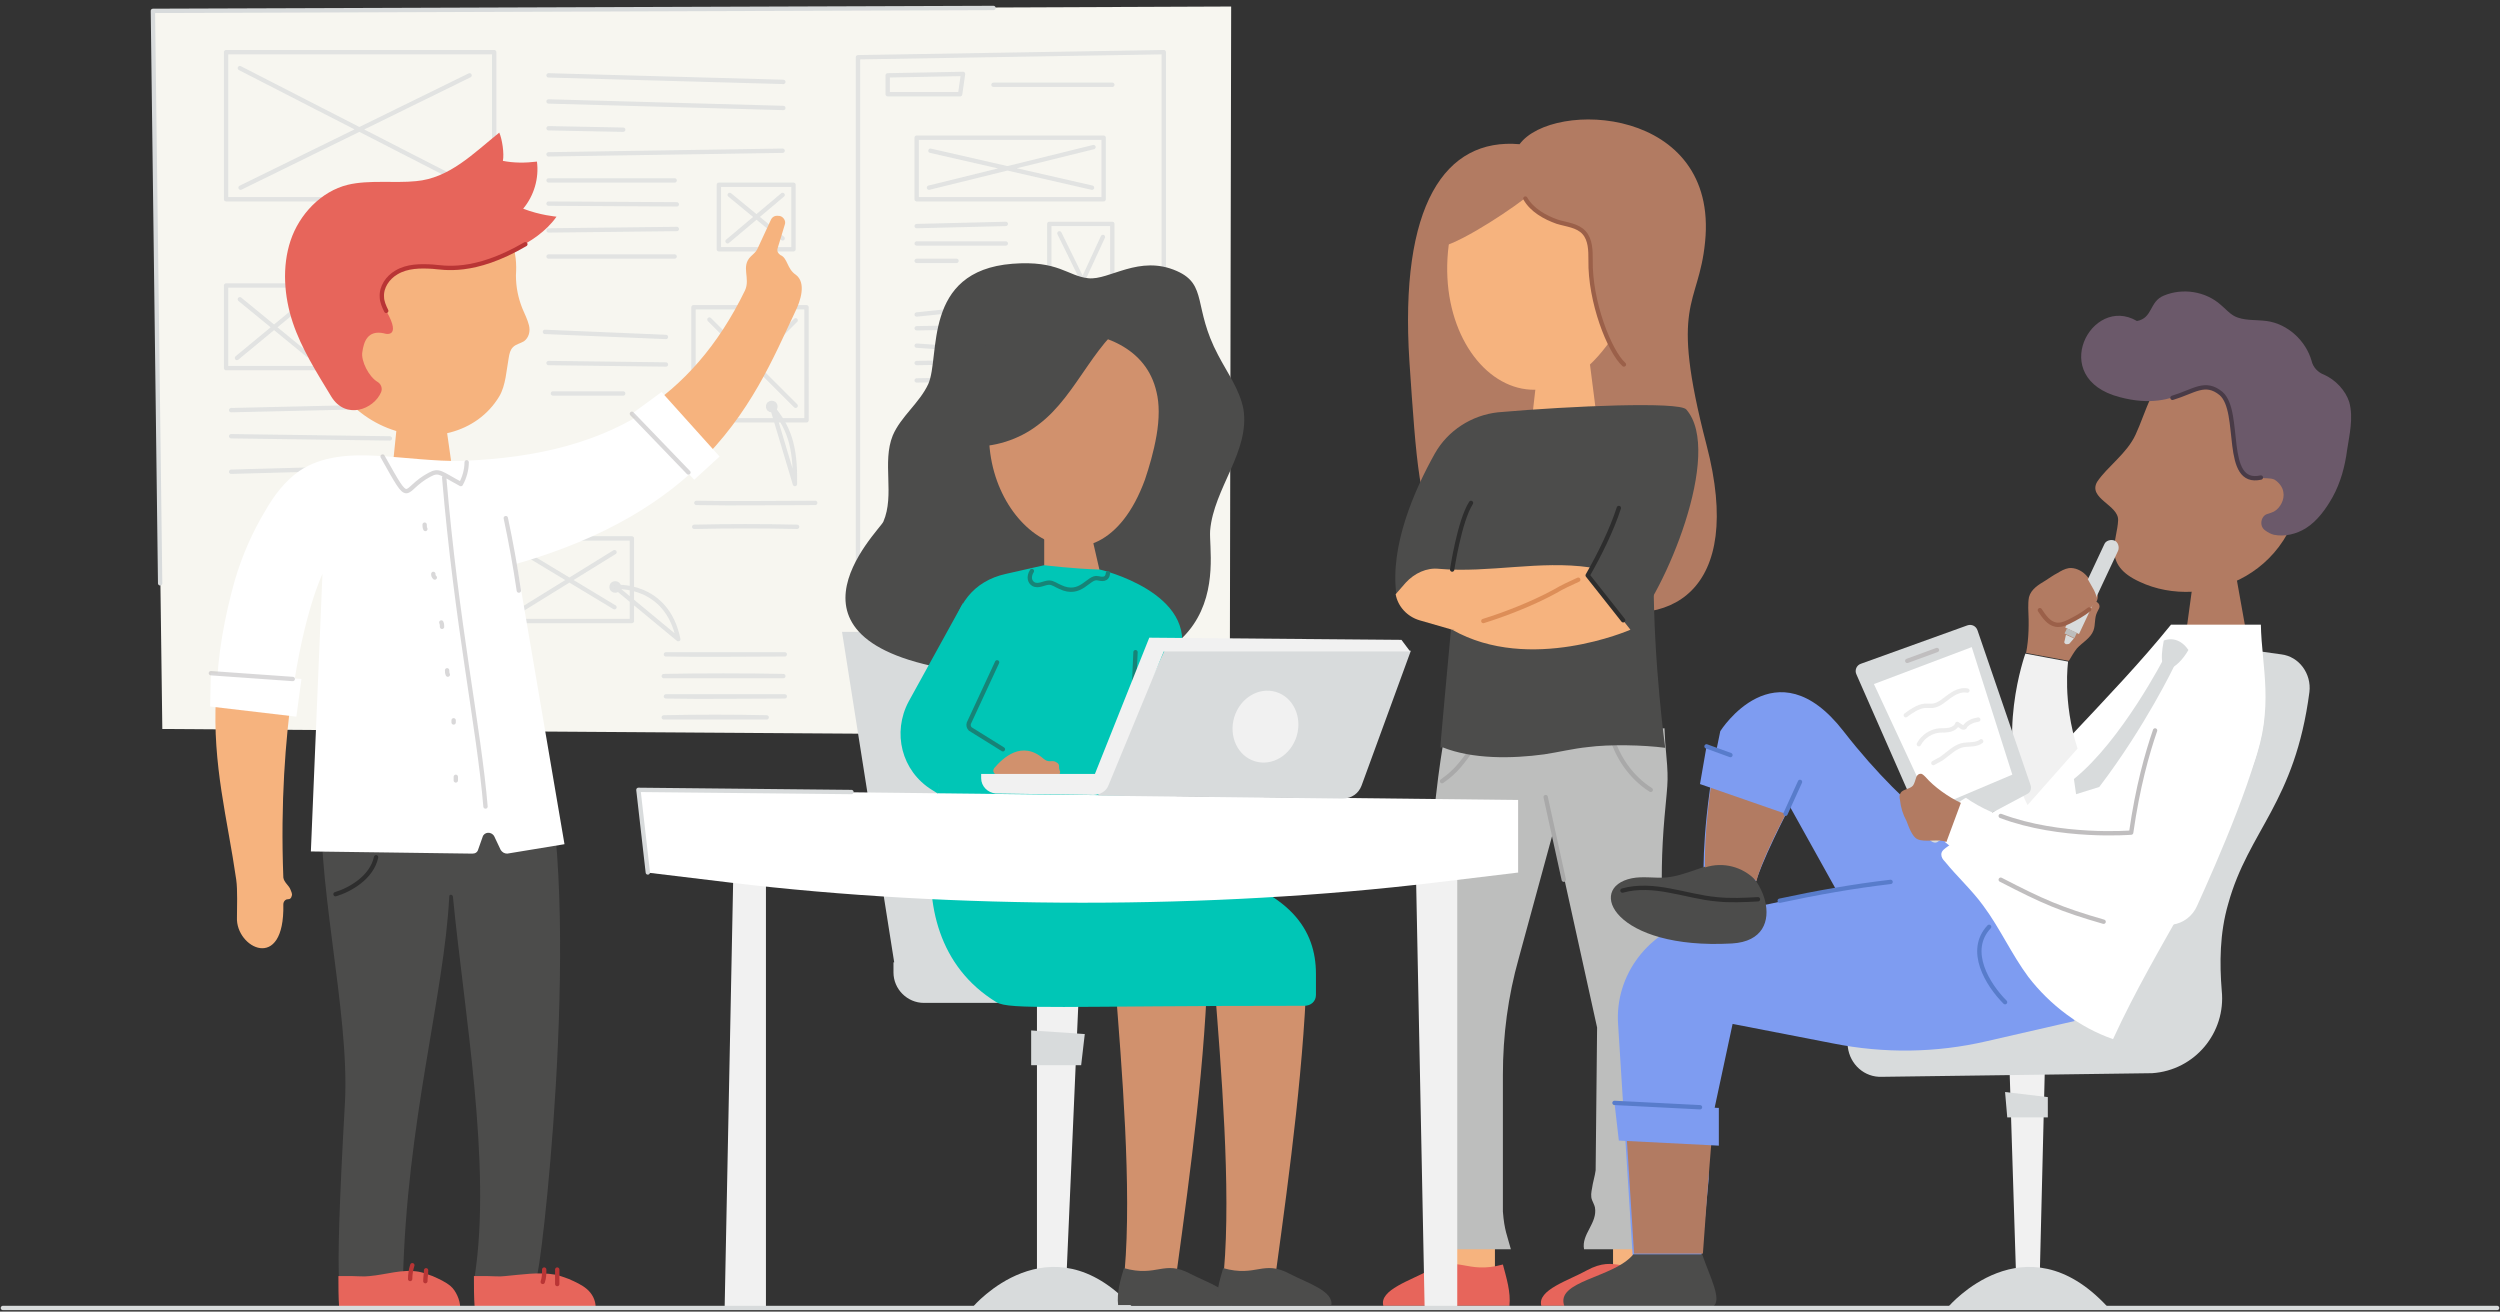 <svg xmlns="http://www.w3.org/2000/svg" width="345" height="181">
  <rect width="100%" height="100%" fill="#333333" stroke="none"/>
  <g fill="none" fill-rule="evenodd">
    <path fill="#F7F6F0" fill-rule="nonzero" d="M169.7 101.6l-147.3-1-1.3-99.1L169.9.9z"/>
    <path stroke="#D8DBDC" stroke-linecap="round" stroke-linejoin="round" stroke-width=".6" d="M22.1 80.5l-1-79 116-.4"/>
    <g stroke="#D8DBDC" stroke-linecap="round" stroke-linejoin="round" stroke-width=".6" opacity=".7" transform="translate(31 7)">
      <path d="M.2.2h37v20.3H.2V.2zm1.9 2.2l31 15.9-31-15.9zm.1 16.5L33.8 3.4 2.2 18.9zM44.7 3.4l32.4.9-32.4-.9zm0 3.6l32.4.9L44.7 7zm0 3.7l10.3.2-10.3-.2zm0 3.6l32.3-.5-32.3.5zm0 3.6h17.4-17.4zm0 3.2l17.7.1-17.7-.1zm0 3.7l17.7-.2-17.7.2zm0 3.6h17.4-17.4zM129.6 73H87.4V.9l42.2-.7V73z"/>
      <path d="M101.5 6h-10V3.4l10.4-.2-.4 2.8zm4.6-1.3h16.4-16.4zM95.5 12h25.8v8.5H95.5V12zm0 12.2l12.3-.3-12.3.3zm12.3 2.4H95.5h12.3zM95.5 29h5.5-5.5zm1.9-15.2l22.3 5.1-22.3-5.1zm22.5-.5l-22.7 5.6 22.7-5.6zm-6.1 10.6h8.7v15.2h-8.7V23.9zm7.4 1.8l-5.4 11.7 5.4-11.7zm-6-.5l6 12.2-6-12.2zM95.5 36.4l5.8-.6-5.8.6zm0 1.9l5.8-.1-5.8.1zm0 2.4l5.8.4-5.8-.4zm0 2.4l5.8-.1-5.8.1zm0 2.4l5.8-.1-5.8.1zM64.7 35.4h15.6V51H64.7V35.4zm14.1 1.8L66.5 49.5l12.3-12.3zm0 11.8L66.9 37.1 78.8 49zM44.2 38.8l16.7.7-16.7-.7zm16.7 4.5l-16.2-.2 16.2.2zm-15.6 4H55h-9.7zm30.2 1.8c2.3 2.8 3.3 5.3 3.2 10.7l-3.2-10.7z"/>
      <circle cx="75.5" cy="49.1" r=".5"/>
      <path d="M65.1 62.4c5.5.1 10.7 0 16.4 0m-16.7 3.3c4.7-.1 9.5-.1 14.2 0"/>
      <circle cx="53.9" cy="74" r=".5"/>
      <path d="M60.9 83.3c5.5.1 10.7 0 16.4 0H60.9zm-.3 3c4.7-.1 11.7-.1 16.5 0H60.6zm.3 2.8c5.5.1 10.7 0 16.4 0H60.9zm-.3 2.9c4.7-.1 9.5-.1 14.2 0H60.6zM.2 32.4h13.2v11.4H.2V32.4zm1.9 1.9l9.4 7.7-9.4-7.7zm9.4 0l-9.8 8.1 9.8-8.1zm56.7-15.8h10.3v8.9H68.2v-8.9zm1.5 1.4l7.3 6-7.3-6zm7.3 0l-7.6 6.4 7.6-6.4zM38.7 67.3h17.5v11.4H38.7V67.3zm2.5 1.9l12.6 7.6-12.6-7.6zm12.6 0l-13.1 8.1 13.1-8.1zM.9 49.6l21.9-.5-21.9.5zm0 3.6l21.9.3-21.9-.3zm0 4.9l21.9-.6-21.9.6zm53 15.9s7.1-.6 8.7 7.2L53.9 74z"/>
    </g>
    <path fill="#F1F1F1" fill-rule="nonzero" d="M147.2 175.5h-4.1v-39h5.8z"/>
    <path fill="#D8DBDC" fill-rule="nonzero" d="M134.3 180.3s10.5-12.3 21.9 0h-21.9z"/>
    <path fill="#B27B62" fill-rule="nonzero" d="M209.7 19.9c4.6-6.2 27.5-5.2 25.6 13.5-.9 9.1-5 8 .2 28 5.3 20.3-5.1 26-17.2 21.9-22.1-7.5-21.9-5.4-23.8-33.4-1.4-21.6 4.9-30.9 15.2-30z"/>
    <path fill="#F6B37E" fill-rule="nonzero" d="M200.7 169.4h5.6v6.2h-5.6v-6.2zm21.9 0h5.6v6.2h-5.6v-6.2z"/>
    <path fill="#BDBEBD" fill-rule="nonzero" d="M218.6 172.4h10.7l.8-20.1c.2-7 .2-14-.3-21l-.3-4.9c-.3-4.5-.2-9 .2-13.6.5-5.6.6-4.8.1-10.4l-.1-1.9-30.6 2.5s-1.9 10.5-2.4 28.2c-.1 4.1-.1 8.3.2 12.4l1 15c.1 2.1.2 4.3.1 6.4l-.3 7.4h10.8c-.5-1.9-.9-2.6-1.1-5.2v-18.9c0-5.4.7-10.8 2.2-16.1l4.8-17.6 6 27.2-.2 19.7c-.1.8-.4 1.7-.5 2.5-.1.5-.2 1.1 0 1.6.1.3.3.6.4 1 .4 2.2-1.9 3.7-1.5 5.8z"/>
    <path stroke="#A9A9A9" stroke-linecap="round" stroke-linejoin="round" stroke-width=".6" d="M222.3 101.3c.8 3.1 2.8 6 5.5 7.7m-24.6-5.7c-1.5 2-2.2 3.1-4.2 4.5m14.3 2.2l2.5 11.4"/>
    <path fill="#4C4C4B" fill-rule="nonzero" d="M200.6 82.9c-2.2 24-1.9 20-1.6 20.2 4.2 1.7 9.7 1.6 14.1 1 2-.3 4-.8 6-1 3-.4 7.7-.3 10.7.1 0 0-1.6-11.4-1.6-23.4l-27.6 3.1z"/>
    <path fill="#F6B37E" fill-rule="nonzero" d="M222.3 46.9c17-24.6-15.3-29.9-18.8-23.7-11.7 21.1 6.3 41.7 18.8 23.7z"/>
    <path fill="#F6B37E" fill-rule="nonzero" d="M212.3 50.1l-1 8.7h9.2l-1.3-10.2z"/>
    <path fill="#4C4C4B" fill-rule="nonzero" d="M192.7 82c-.9-6.7 2.5-14.4 5.3-19.4 1.8-3.2 5.1-5.3 8.7-5.7 10.3-.9 25-1.5 26-.4 5.2 5.9-3 25.4-7.7 30.3L192.7 82z"/>
    <path fill="#F6B37E" fill-rule="nonzero" d="M200.4 86.9l-4.5-1.3c-1.7-.5-3-1.9-3.3-3.6l1.4-1.6c1.2-1.3 2.9-2.1 4.6-1.9 6.9.6 13.9-1.2 20.8-.2v7.4l-19 1.2z"/>
    <path fill="#F6B37E" fill-rule="nonzero" d="M219.1 79.4l5.9 7.5s-13.9 6.1-24.6 0c0 0 8.5-2.1 14.2-5.4 1-.6 2.1-1.1 3.2-1.6l1.3-.5"/>
    <path stroke="#DD8E58" stroke-linecap="round" stroke-linejoin="round" stroke-width=".6" d="M204.7 85.7c2.9-.9 6.8-2.4 9.9-4.1 1-.6 2.1-1.1 3.2-1.6"/>
    <path stroke="#2D2D2D" stroke-linecap="round" stroke-linejoin="round" stroke-width=".6" d="M223.4 70.1c-1 3.1-2.7 6.5-4.3 9.3l4.9 6.2m-23.6-7s1-6.7 2.6-9.2"/>
    <path fill="#B27B62" fill-rule="nonzero" d="M230.1 30l-13.4-11.7-14.6 4.1-3.9 11.7c1.8.3 8.8-4.1 12.2-6.7.9 1.6 2.7 2.6 4.4 3.2 1.3.4 2.8.5 3.7 1.5.9 1 .9 2.5.9 3.8-.1 5.7 2.7 10.7 3.1 12.2.4 1.8.3 1.5 2.5 2.7l5.1-20.8z"/>
    <path stroke="#9B6049" stroke-linecap="round" stroke-linejoin="round" stroke-width=".6" d="M210.5 27.4c.9 1.6 2.7 2.6 4.4 3.2 1.3.4 2.8.5 3.7 1.5.9 1 .9 2.5.9 3.8-.1 5.7 2.6 12.6 4.6 14.4"/>
    <path fill="#E7655B" fill-rule="nonzero" d="M190.9 180.2c-.6-2.2 3.8-3.5 6.3-4.9 4.1-2.2 5.1.6 10.2-.8.5 1.9 1.1 3.8.9 5.7h-17.4zm21.8 0c-.6-2.2 3.8-3.5 6.3-4.9 4.1-2.2 5.1.6 10.2-.8.5 1.9 1.1 3.8.9 5.7h-17.4z"/>
    <path fill="#F1F1F1" fill-rule="nonzero" d="M105.7 180.5H100l1.2-60.1 4.5-1.2z"/>
    <path fill="#D8DBDC" fill-rule="nonzero" d="M151.8 138.4h-24.3c-2.3 0-4.2-1.9-4.2-4.2v-1.4H156v1.4c0 2.3-1.9 4.2-4.2 4.2zm-7-5.6h-21.4l-7.2-45.6h28.6v45.6z"/>
    <path fill="#F6B37E" fill-rule="nonzero" d="M62.9 68.2h-9.1l1.3-12.7h6z"/>
    <path fill="#F6B37E" fill-rule="nonzero" d="M68.9 54.7c-6.2 10.3-26.4 6-25.8-14.1.5-16.6 22.3-20.2 27.5-7.2.6 1.5.7 3 .6 4.6 0 1.6.3 3.1.9 4.6.3.7.7 1.5.9 2.3.2.8 0 1.7-.7 2.2-.5.3-1.1.4-1.5.8-.4.4-.5.9-.6 1.5-.3 1.6-.4 3.8-1.3 5.3z"/>
    <path fill="#4C4C4B" fill-rule="nonzero" d="M44.5 107.9c-1.2 12.8 3.8 31.5 3.1 44.3-.8 14.2-1 21.3-.8 24.7h8.8c.5-22.1 5.7-39.5 6.4-53.2 0-.3.4-.3.5 0 1.5 15.6 5.4 37.1 3 52.5 1.8.3 6.7.4 8.5.2.6-.1 6.2-48 1.3-70.4l-30.8 1.9z"/>
    <path fill="#FFF" fill-rule="nonzero" d="M40.3 96.2c1.6-11.7 4.2-17 4.2-17l-1.6 38.3 22.3.3c.4 0 .7-.2.8-.6l.6-1.7c.2-.7 1.2-.8 1.6-.1l.9 1.9c.2.3.5.5.9.5l7.9-1.3-6.6-38.7c12.5-3.6 20.5-8.8 26-14.4l-7.2-7.3C83 61 74.3 63.2 63.8 63.6c-3.7.1-8.1-.5-11.8-.7-3.7-.2-7.6 0-10.7 2.1-2 1.4-3.5 3.4-4.7 5.5-1.8 3-3.2 6.2-4.2 9.6-1.4 5-2.4 10.3-2.5 15.6l10.4.5z"/>
    <path fill="#F6B37E" fill-rule="nonzero" d="M107.3 34.3c-.1.4.1.7.4.9 1 .4.9 1.9 2.1 2.7 1.5 1.1.7 3.6-.1 5.2-2.9 6.1-6.1 14-13.5 21.1-1.3-1.2-2.5-2.4-3.7-3.7-1.3-1.3-2.6-2.5-4-3.7 5.8-3.7 10.6-9.1 14.3-16.7.8-1.7-.6-3.3.8-4.7.3-.3.7-.6.9-1l1.9-4.1c.2-.4.6-.6 1.1-.5h.1c.5.1.9.7.7 1.2l-1 3.3zm-68.2 86.8c-.4-10.6.3-18.8 1.2-25.7l-10.5.8c-.5 9.4 1.6 16.8 2.8 25.2.2 1.4.1 3.8.1 5.2-.2 4.2 6.6 7.7 6.4-1.8 0-.4.3-.7.6-.7s.5-.1.6-.6c0-.2-.1-.5-.2-.7-.2-.6-.9-1-1-1.7z"/>
    <path fill="#FFF" fill-rule="nonzero" d="M29.1 92.9l-.1 4.6 11.9 1.4.7-5.2-12.5-.8zm66.7-26.7l3.5-3.2-8-8.9-4.1 3 8.6 9.1z"/>
    <path stroke="#C0BEBF" stroke-linecap="round" stroke-linejoin="round" stroke-width=".6" d="M52.8 63c4.1 7.3 2.5 4.6 6.5 2.5 1.3-.7 1.5-.2 4.3 1.3.5-.9.8-2 .8-3m-3.1 2.1c1.7 20.2 4.8 34.6 5.7 45.4m2.8-39.8c.7 3.3 1.3 6.6 1.8 10m-13-9.1c0 .2 0 .4.1.6m1.1 6.2c0 .2 0 .3.2.5m.9 6.2c.1.2.1.4.1.6m.7 6c0 .2 0 .4.1.6m.8 6.3v.3m.3 7.5v.5m-22.5-14l-11.3-.8m58.1-35.8l7.8 8.1" opacity=".6"/>
    <path fill="#E7655B" fill-rule="nonzero" d="M63.5 180.4c0-1-.6-2.3-1.3-2.9-.7-.6-1.6-1-2.5-1.4-.6-.2-1.3-.5-1.9-.6-2.3-.4-4.5.4-6.8.6-.8.1-1.6 0-2.4 0h-1.9c0 1.4 0 2.9.1 4.3h16.7zm18.7 0c0-1-.5-1.9-1.2-2.5-.7-.6-1.6-1-2.5-1.4-.6-.2-1.3-.5-1.9-.6-2.3-.4-4.6 0-6.9.2-.8.1-1.6 0-2.4 0h-1.9c0 1.4 0 2.9.1 4.3h16.7z"/>
    <path stroke="#B93535" stroke-linecap="round" stroke-linejoin="round" stroke-width=".6" d="M56.9 174.6c-.2.6-.3 1.3-.3 1.9m2.2-1.2c0 .5-.1 1-.1 1.5m16.4-1.6c0 .6 0 1.1-.2 1.7m2-1.7v2"/>
    <path stroke="#2D2D2D" stroke-linecap="round" stroke-linejoin="round" stroke-width=".6" d="M46.3 123.4c2-.6 5-2.3 5.6-5.1"/>
    <path fill="#4C4C4B" fill-rule="nonzero" d="M139.7 36.4c-12.5 1-9.9 12.8-11.6 16.6-1.2 2.6-3.8 4.5-4.9 7.1-1.5 3.7.3 8.2-1.3 11.9-.5 1.2-17.6 17.5 12.9 20.9 37 4.2 31.9-15.4 32.2-19.7.5-5.8 5.5-10.9 4.6-16.7-.5-2.7-2.2-5-3.5-7.5-3.5-6.6-1.4-9.7-5.7-11.6-5.2-2.3-9.3 1.3-12.2 1-2.9-.3-4.1-2.5-10.5-2z"/>
    <path fill="#D1916D" fill-rule="nonzero" d="M136.6 57.7c-1.7 15.4 14.8 26.5 21.4 8.5.6-1.8 1.2-3.8 1.6-6.1.4-2.3.4-4.4 0-6-1.4-6.2-7.5-8.3-13.2-8.5-4.9-.2-8.3-1.1-9.8 12.1z"/>
    <path fill="#4C4C4B" fill-rule="nonzero" d="M133.7 61.6c3.4.2 6.9-.9 9.6-3 5.6-4.2 7.8-12.2 14-15.4-24.4-3-27.5 12.2-23.6 18.4z"/>
    <path fill="#D1916D" fill-rule="nonzero" d="M152.2 80.7h-8.1v-10h5.8l2.3 10zm28.2 51.3c-.3 14-2.4 29.5-4.3 43.4-2.8.4-4.4.3-7.2 0 1-11.4-.4-28.2-1.3-39.7-.1-1.6-.7-3.2-1.6-4.4l14.4.7z"/>
    <path fill="#D1916D" fill-rule="nonzero" d="M166.7 132c-.3 14-2.4 29.5-4.3 43.4-2.8.4-4.4.3-7.2 0 1-11.4-.4-28.2-1.3-39.7-.1-1.6-.7-3.2-1.6-4.4"/>
    <path fill="#4C4C4B" fill-rule="nonzero" d="M170 180.2c.5-2-3.4-3.2-5.7-4.4-3.7-2-4.6.5-9.2-.8-.5 1.7-1 3.4-.8 5.1H170v.1z"/>
    <path fill="#4C4C4B" fill-rule="nonzero" d="M183.7 180.2c.5-2-3.4-3.2-5.7-4.4-3.7-2-4.6.5-9.2-.8-.5 1.7-1 3.4-.8 5.1h15.7v.1z"/>
    <path fill="#00C6B6" fill-rule="nonzero" d="M144.1 78s4.1.5 7.7.6c0 0 13.7 3.2 11 12.1-2 6.6-6.5 17.5-2.6 26.1l5.9 3.2c12.1 2.9 15.5 8.4 15.5 14.4v2.9c0 .9-.7 1.5-1.6 1.5-33.6 0-40.7.6-42.5-.5-8-4.9-9.8-13.6-8.8-21.5l2.6-28.7c.6-4.6 3-7.9 7.5-8.9l5.3-1.2z"/>
    <path fill="#F1F1F1" fill-rule="nonzero" d="M201.1 180.5h-4.5l-1.2-60.1h5.7z"/>
    <path fill="#FFF" fill-rule="nonzero" d="M209.6 120.4l-11.6 1.4c-30.8 3.7-66.4 3.7-97.2 0l-11.6-1.4L88 109l121.5 1.4v10h.1z"/>
    <path stroke="#D8DBDC" stroke-linecap="round" stroke-linejoin="round" stroke-width=".6" d="M89.4 120.4L88.1 109l29.4.3"/>
    <path fill="#D1916D" fill-rule="nonzero" d="M137.6 106.9c-.4 0-.7-.5-.4-.9 1.2-1.4 3.8-3.9 6.8-1.3.7.6 1.1.2 1.6.4.2.1.4.2.5.4.1.2 0 .5.1.7 0 .1.1.2.1.3 0 .2-.1.4-.2.5l-8.5-.1z"/>
    <path stroke="#178377" stroke-linecap="round" stroke-linejoin="round" stroke-width=".6" d="M137.6 91.4l-3.9 8.4c-.1.3 0 .6.2.8l4.5 2.8"/>
    <path fill="#00C6B6" fill-rule="nonzero" d="M132.9 83.2l-7.5 13.6c-2.3 4.3-1 9.6 3.2 12.2l.8.5"/>
    <path stroke="#178377" stroke-linecap="round" stroke-linejoin="round" stroke-width=".6" d="M156.7 90l-.2 4.5"/>
    <path fill="#D8DBDC" fill-rule="nonzero" d="M151.5 109.8l9.2-20h34l-6.8 18.6c-.4 1.1-1.4 1.8-2.6 1.8l-33.8-.4z"/>
    <ellipse cx="174.635" cy="100.274" fill="#F1F1F1" fill-rule="nonzero" rx="5" ry="4.5" transform="rotate(-73.165 174.635 100.274)"/>
    <path fill="#F1F1F1" fill-rule="nonzero" d="M193.4 88.3l-34.8-.3-7.5 18.8h-15.7v.6c0 1.1.9 2 2 2.1l13.5.2c.9 0 1.8-.5 2.1-1.4l7.6-18.4h34l-1.2-1.6zm88.1 87.2h-3.3l-.9-28.5h4.9z"/>
    <path fill="#D8DBDC" fill-rule="nonzero" d="M255 144.5c.3 2.4 2.3 4.2 4.7 4.1l37.3-.5c5.9-.4 10.2-5.6 9.6-11.4-.3-3.7-.3-7.9.9-12 2.8-10.1 9.2-13.9 11.2-29.2.3-2.5-1.4-4.9-3.9-5.2l-3.6-.5-18.2 47.1-38.3 4.8.3 2.8z"/>
    <path fill="#B27B62" fill-rule="nonzero" d="M302.8 79.1l-1.2 8.8 8.4-.5-1.7-9.5z"/>
    <path fill="#7E9CF1" fill-rule="nonzero" d="M286.3 140.9l-12.2 2.8c-6.9 1.6-14.1 1.7-21.1.3l-13.9-2.7-2.4 11.2c-.7 3.3-1 6.8-.9 10.2l-1 10.5h-9.5l-2-31.8c-.5-6.9 4.3-13.1 11.1-14.6l19-4-6.4-11.5s-4.3 8.2-4.9 11.2l-7-1.7s-.3-7.8 2.3-19.9c0 0 7.6-12.1 17 0s17.7 16.5 17.7 16.5l14.2 23.5z"/>
    <path fill="#FFF" fill-rule="nonzero" d="M312 86.2h-12.4c-4.2 5.2-8.9 10.1-13.4 14.9-5.4 5.7-10.8 11.4-17.4 15.7-.4.3-.9.6-.9 1.1 0 .4.2.7.5 1 1.7 2.1 3.7 3.9 5.3 6.1 2.3 3.1 3.9 6.7 6.2 9.8 3 3.9 7.1 7 11.7 8.6 6.1-13.3 14.3-24.3 19.4-38 2.9-7.8 1.1-13.4 1-19.2z"/>
    <path fill="#F1F1F1" fill-rule="nonzero" d="M286.7 103.3c-2.1-6.5-1.3-12-1.3-12l-5.9-1.1s-4.3 12 .3 20.9"/>
    <path fill="#B27B62" fill-rule="nonzero" d="M288.5 83.2c.2-.2.6-.3.9-.1.3.2.4.5.3.8l-.3.6c-.4.8-.2 1.7-.5 2.5-.4 1.1-1.6 1.7-2.3 2.5-.4.5-.8 1.2-1.1 1.7l-5.9-1.1c.4-2 .4-4.1.3-6.2 0-.5 0-1 .1-1.5.3-1.1 1.3-1.7 2.3-2.3.5-.3 1-.7 1.6-1 .5-.3 1-.6 1.6-.7.8-.1 1.7.3 2.3.9.6.6 1 1.4 1.4 2.1.1.3.3.6.3.9 0 .7-.5 1.3-1.1 1.7-.9.7-1.8 1.2-2.8 1.7-.6.3-1.2.5-1.8.4-1-.2-1.6-1.1-2.2-2"/>
    <path fill="#D8DBDC" fill-rule="nonzero" d="M266.1 115.6l-9.9-22.5c-.3-.6 0-1.3.6-1.5l14.7-5.3c.6-.2 1.2.1 1.4.7l7.3 21.3c.2.5 0 1.1-.5 1.3l-12.2 6.5c-.4.4-1.1.1-1.4-.5z"/>
    <path fill="#FFF" fill-rule="nonzero" d="M258.6 94.4l13.5-5.1 5.6 17.6-11.1 4.7z"/>
    <path stroke="#587CCB" stroke-linecap="round" stroke-linejoin="round" stroke-width=".6" d="M274.5 127.9c-3.1 3.3-.2 8 2.2 10.4"/>
    <path fill="#B27B62" fill-rule="nonzero" d="M294.7 60c-1.2 2.6-3.9 4.4-5.3 6.5-1.3 2.3 3 3.2 2.9 5.3-.1 2.8-2.3 6.1 3 8.5 8.7 4.1 22.8-.8 22.6-16.4-.1-12.9-9.9-17.1-17.6-13.1-3.3 1.8-4.1 6-5.6 9.2z"/>
    <path fill="#FFF" fill-rule="nonzero" d="M299.6 95.4s-3.5 6-5.6 19.4c0 0-14.3 1.2-22.7-4.7 0 0-3.5 1.5-2.9 6.1 0 0 16 13.6 31.4 11.4 1.5-.2 2.8-1.2 3.4-2.6 2.5-5.5 9-20.2 9.2-26"/>
    <path stroke="#C0BEBF" stroke-linecap="round" stroke-linejoin="round" stroke-width=".6" d="M276.1 121.4c5.8 3 8.3 4.1 14.2 5.8m7.1-26.4c-1.1 3.2-2.4 7.8-3.3 14.1 0 0-9.8.8-18-2.3"/>
    <path fill="#4C4C4B" fill-rule="nonzero" d="M215.9 180.3c-1.4-3.6 6.8-3.9 9.5-7.2h9.5c1.1 3.2 2.8 6.3 1.5 7.2"/>
    <path stroke="#587CCB" stroke-linecap="round" stroke-linejoin="round" stroke-width=".6" d="M245.6 124.3c5.1-1.1 10.2-2 15.3-2.6"/>
    <path fill="#B27B62" fill-rule="nonzero" d="M224.3 154l1.2 19h9.5s1.1-15.8 1.5-18.4l-12.2-.6z"/>
    <path fill="#7E9CF1" fill-rule="nonzero" d="M237.2 158.1l-13.8-.7-.6-5.2 14.4.7z"/>
    <path stroke="#587CCB" stroke-linecap="round" stroke-linejoin="round" stroke-width=".6" d="M222.8 152.2l11.8.6"/>
    <path fill="#4C4C4B" fill-rule="nonzero" d="M225.2 121.2c1.5-.3 3.1 0 4.6-.1 2.8-.2 5.5-1.9 8.3-2.1 4.8-.3 9.5 10.7.9 11.2-16.2.9-20.2-7.7-13.8-9z"/>
    <path stroke="#2D2D2D" stroke-linecap="round" stroke-linejoin="round" stroke-width=".6" d="M223.9 122.9c2.1-.6 4.4-.4 6.5 0 2.2.4 4.3 1 6.5 1.2 1.9.2 3.8.1 5.7 0"/>
    <path fill="#B27B62" fill-rule="nonzero" d="M242.4 121.6c.5-2.4 3.2-7.7 4.3-9.8l-10-7c-1.7 9.7-1.4 14.9-1.4 14.9 2.5-.8 5.2-.1 7 1.8l.1.1z"/>
    <path fill="#7E9CF1" fill-rule="nonzero" d="M246.4 112.3l-11.8-4.1.9-5.2 13.5 4.7z"/>
    <path stroke="#587CCB" stroke-linecap="round" stroke-linejoin="round" stroke-width=".6" d="M235.5 103l3.3 1.2m7.6 8.1l2-4.4"/>
    <path fill="#D8DBDC" fill-rule="nonzero" d="M286.9 87.5l-1.9-.9 5.4-11.5c.2-.5.9-.7 1.4-.5.5.2.7.9.5 1.4l-5.4 11.5z"/>
    <path fill="#BDBEBD" fill-rule="nonzero" d="M285.248 86.7l1.36.635-.34.724-1.36-.637z"/>
    <path fill="#D8DBDC" fill-rule="nonzero" d="M285.1 88.9c-.2-.1-.3-.3-.2-.4l.2-.9 1.1.5-.6.7c-.1.1-.3.1-.5.1z"/>
    <path fill="#B27B62" fill-rule="nonzero" d="M283.6 86.2c.6.1 1.2-.1 1.8-.4 1-.5 1.9-1 2.8-1.7.6-.4 1.1-1 1.1-1.7 0-.3-.2-.6-.3-.9l-.9-1.6-4.5 6.3z"/>
    <path stroke="#9B6049" stroke-linecap="round" stroke-linejoin="round" stroke-width=".6" d="M288.3 84.1c-.9.7-1.8 1.2-2.8 1.7-.6.3-1.2.5-1.8.4-1-.2-1.6-1.1-2.2-2"/>
    <path fill="#B27B62" fill-rule="nonzero" d="M270.6 110.8c-1.7-.8-3.7-2.2-4.9-3.6-.1-.1-.3-.3-.5-.4-.4-.1-.7.2-.8.6-.1.3-.2.7-.4 1-.4.5-1.4.5-1.7 1-.2.3-.2.7-.1 1 .1 1 .4 2 .9 2.9.3.8.8 2.2 1.5 2.5 1 .5 3-.1 4 .4"/>
    <path stroke="#C0BEBF" stroke-linecap="round" stroke-linejoin="round" stroke-width=".6" d="M263 98.7c.8-.6 1.7-1.2 2.6-1.3h1.1c.9-.1 1.6-.8 2.3-1.3.7-.5 1.6-1 2.5-.8m-6.7 7.4c.6-1.1 1.7-1.8 2.9-1.9.5 0 .9 0 1.4-.1.4-.1.9-.4 1-.8.2.1.4.3.6.4.1.1.2.1.3.1.1 0 .2-.1.2-.2.4-.5 1.1-.8 1.8-.9m-6.2 6c.4-.2.7-.4 1.1-.6 1-.7 1.9-1.7 3.1-1.9.8-.1 1.8 0 2.4-.5" opacity=".3"/>
    <path stroke="#C0BEBF" stroke-linecap="round" stroke-linejoin="round" stroke-width=".6" d="M263.2 91.2l4.1-1.5"/>
    <path fill="#D8DBDC" fill-rule="nonzero" d="M268.9 180.3s10.5-12.3 21.9 0h-21.9zM302 89.7c-1.5-2.2-3.4-1.3-3.4-1.3-1.2 6.1 2 3.8 3.4 1.3z"/>
    <path fill="#D8DBDC" fill-rule="nonzero" d="M286.2 107.5c6.6-5.3 12.5-16.8 12.5-16.8l1.4 1.1s-4 8.4-10.4 16.8l-3.2 1-.3-2.1z"/>
    <path fill="#6B596A" fill-rule="nonzero" d="M312.6 73.2c-.9-.6-.6-2.1.4-2.3.3-.1.6-.2.8-.3.9-.5 1.5-1.7 1.3-2.7-.1-.7-.6-1.3-1.2-1.7-.6-.3-1.3-.1-1.9-.3-5.3 1.2-2.6-9.1-5.5-11.6-3.5-3-5.4 2.8-14 .5-10-2.6-3.9-14.2 2.4-10.5 2.2-.4 1.7-2.7 3.7-3.5 2.6-1.1 5.8-.6 7.9 1.3.6.5 1.1 1.1 1.8 1.5 1.3.7 3 .5 4.5.7 2.9.4 5.4 2.7 6.2 5.5.2.9.9 1.6 1.7 1.9 1.6.7 3 2.2 3.5 3.8.6 2.2 0 4.6-.3 6.6-.3 2.3-.9 4.5-2 6.5-.9 1.6-2.1 3.3-3.7 4.3-1.3.8-2.9 1.2-4.4.9-.4-.1-.8-.3-1.2-.6z"/>
    <path stroke="#493B47" stroke-linecap="round" stroke-linejoin="round" stroke-width=".6" d="M312 65.9c-5.3 1.2-2.6-9.1-5.5-11.6-2.2-1.8-3.7-.3-6.7.6"/>
    <path fill="#E7655B" fill-rule="nonzero" d="M53.3 42.9c-.3-.6-.6-1.3-.6-1.9-.1-1.4.8-2.7 2-3.4 1.5-.9 3.3-.9 5-.8 1.5.1 2.9.4 4.4 0 4-1 9.9-2.9 12.7-6.9 0 0-2.3-.2-4.6-1.1 1.5-1.8 2.2-4.2 1.9-6.5-1.6.2-3.2.2-4.7-.1.2-1-.1-3-.5-3.9-3.6 2.9-6.9 6.3-11.5 6.7-2.9.3-6.5-.2-9.4.5-3.7.9-6.7 4.1-7.9 7.7-1.2 3.6-.9 7.7.3 11.3 1.2 3.6 3.3 6.9 5.3 10.2 2 3.3 5.9 1.8 6.9-.6.2-.5 0-1.1-.5-1.4-1.2-.7-2.3-2.9-2.1-4.1.2-1.4.7-3.1 3-2.6-.1 0 2.6.9.3-3.1z"/>
    <path stroke="#B93535" stroke-linecap="round" stroke-linejoin="round" stroke-width=".6" d="M53.3 42.9c-.3-.6-.6-1.3-.6-1.9-.1-1.4.8-2.7 2-3.4 1.5-.9 3.3-.9 5-.8 1.5.1 5.6 1.1 12.8-3.1"/>
    <path stroke="#D8DBDC" stroke-linecap="round" stroke-linejoin="round" stroke-width=".6" d="M.4 180.5h344.2"/>
    <path fill="#D8DBDC" fill-rule="nonzero" d="M149.7 142.7l-7.4-.5v4.8h6.9l.5-4.3zm132.9 8.7l-5.9-.7.3 3.5h5.6v-2.8z"/>
    <path stroke="#178377" stroke-linecap="round" stroke-linejoin="round" stroke-width=".6" d="M142.4 78.8c-.5.8-.3 1.5.2 1.8.7.4 1.5-.2 2.2-.2.5 0 1 .4 1.5.6 2.9 1.4 3.9-1.5 5.2-1.2.5.1 1.3.3 1.4-.7"/>
  </g>
</svg>

